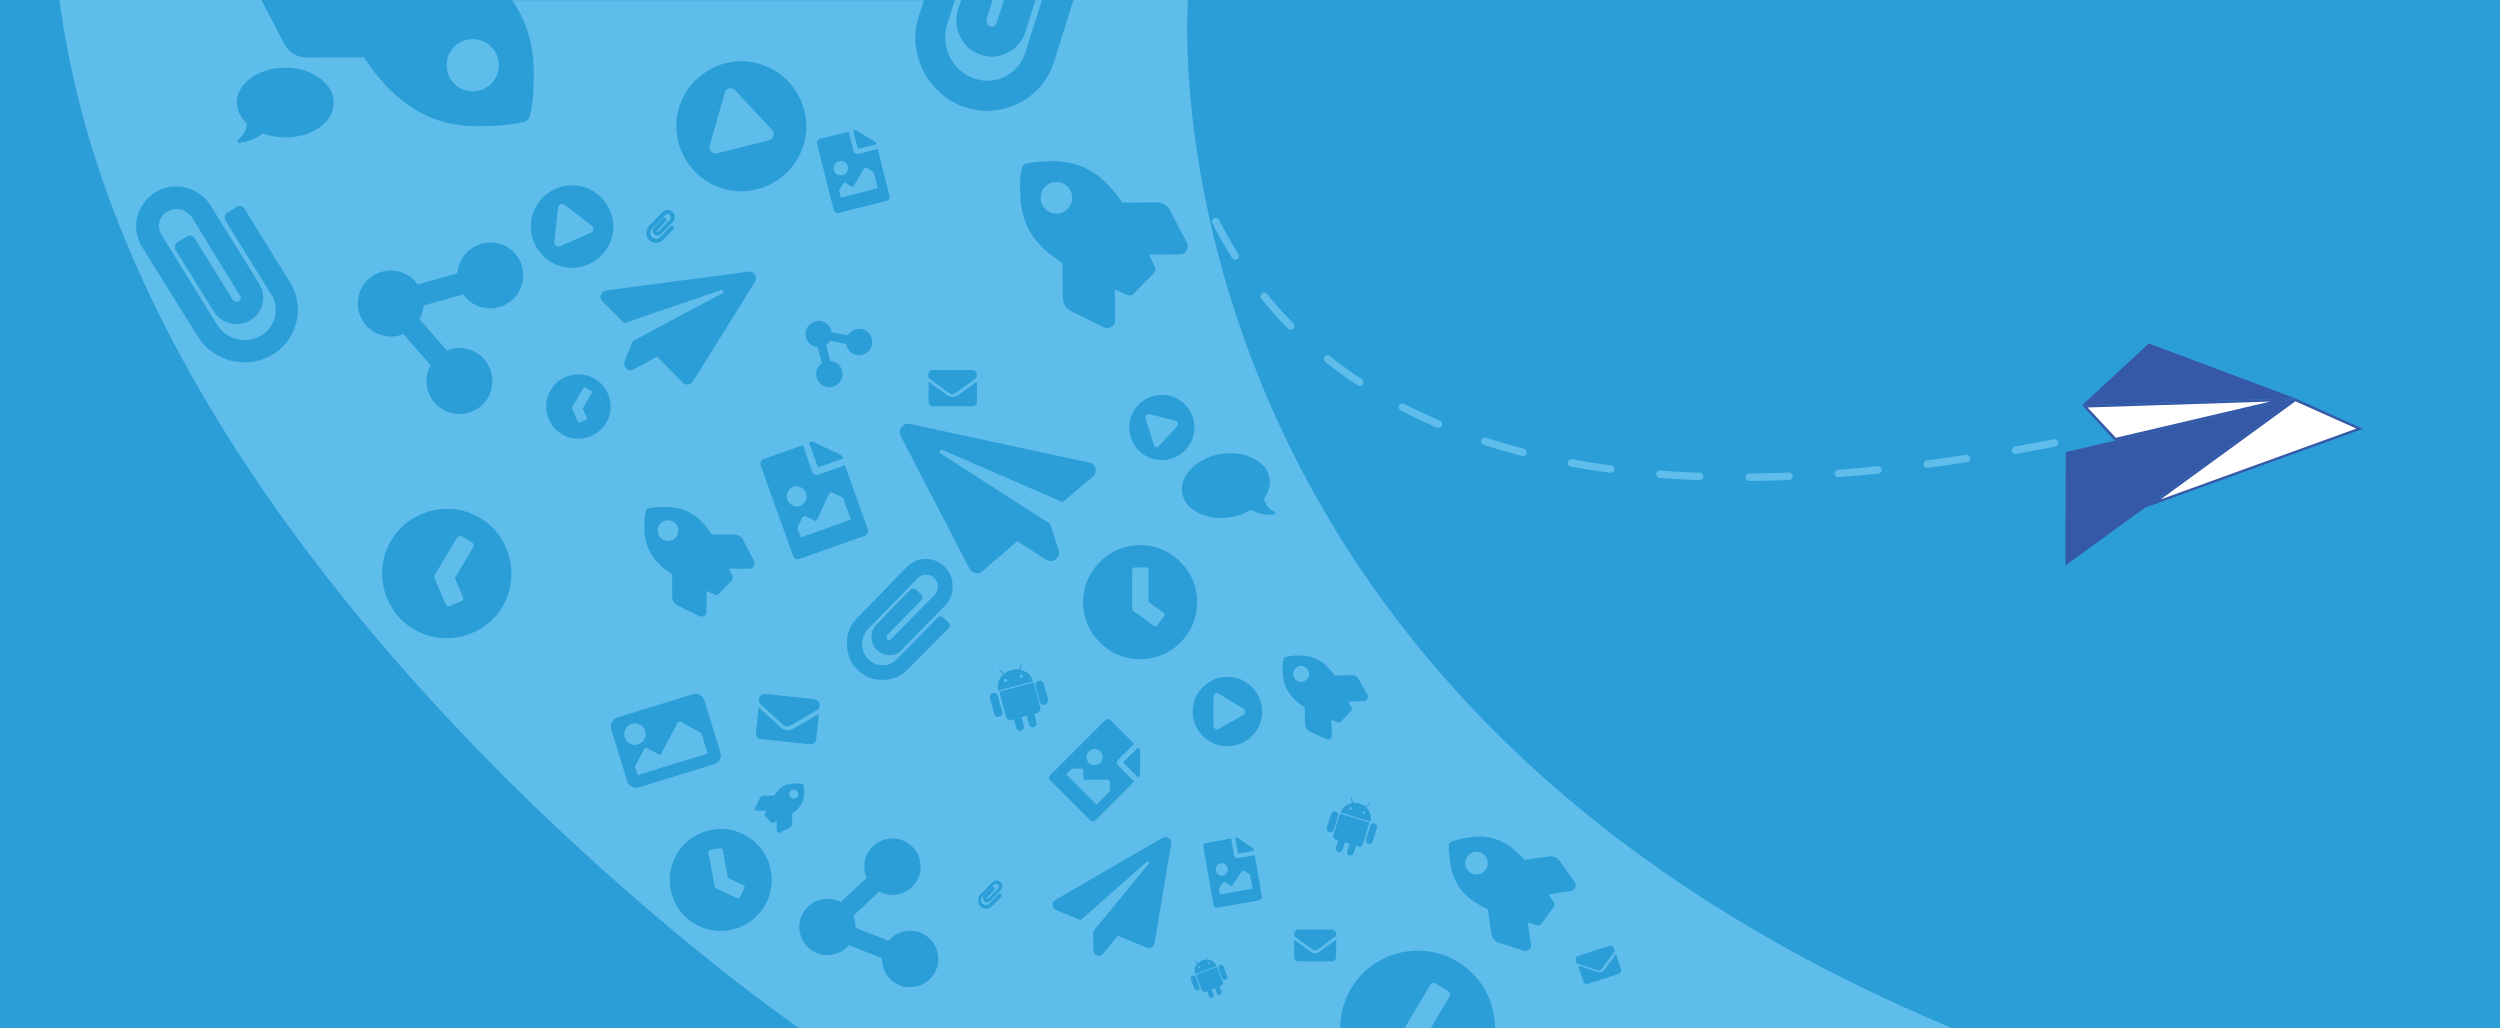 <?xml version="1.0" encoding="utf-8"?>
<!-- Generator: Adobe Illustrator 22.1.0, SVG Export Plug-In . SVG Version: 6.00 Build 0)  -->
<svg version="1.1" id="Layer_1" xmlns="http://www.w3.org/2000/svg" xmlns:xlink="http://www.w3.org/1999/xlink" x="0px" y="0px"
	 viewBox="0 0 1008 414.5" style="enable-background:new 0 0 1008 414.5;" xml:space="preserve">
<style type="text/css">
	.st0{fill:#2B9ED8;}
	.st1{fill:#3558A7;}
	.st2{fill:#FFFFFF;}
	.st3{fill:#5FBDEB;}
	.st4{fill:none;stroke:#5FBDEB;stroke-width:3;stroke-linecap:round;stroke-miterlimit:10;stroke-dasharray:16,20;}
</style>
<rect class="st0" width="1008" height="414.5"/>
<g>
	<polygon class="st1" points="832.8,228 832.9,182.3 925.4,160.6 	"/>
	<polygon class="st1" points="839.5,163.4 925.4,160.6 866.4,138.5 	"/>
	<g>
		<polygon class="st2" points="925.5,161.2 951.4,172.8 868,203 		"/>
		<path class="st1" d="M925.5,161.8l24.6,11l-79,28.6L925.5,161.8 M925.4,160.6l-60.6,44.1l87.9-31.8L925.4,160.6L925.4,160.6z"/>
	</g>
	<g>
		<polygon class="st2" points="840.6,163.8 920.4,161.3 852.9,177.1 		"/>
		<path class="st1" d="M915.4,161.9l-62.3,14.6l-11.4-12.2L915.4,161.9 M925.4,160.6l-85.9,2.8l13.2,14.3L925.4,160.6L925.4,160.6z"
			/>
	</g>
</g>
<g>
	<path class="st3" d="M550.1,327.1c-0.1,0-0.3,0-0.4,0.1c-0.1,0.1-0.2,0.2-0.3,0.3c0,0.1,0,0.3,0.1,0.4s0.2,0.2,0.3,0.3
		c0.1,0,0.3,0,0.4,0c0.1-0.1,0.2-0.2,0.2-0.3c0-0.1,0-0.3,0-0.4C550.4,327.2,550.3,327.1,550.1,327.1z"/>
	<path class="st3" d="M411.5,273.2c0.2,0.1,0.3,0.1,0.5,0.1s0.3-0.1,0.3-0.3c0.1-0.1,0.1-0.3,0.1-0.4s-0.1-0.3-0.3-0.4
		c-0.1-0.1-0.3-0.1-0.4-0.1s-0.3,0.1-0.4,0.3c-0.1,0.2-0.1,0.3-0.1,0.5C411.2,273,411.3,273.1,411.5,273.2z"/>
	<path class="st3" d="M320,318.4c-0.5,0-1,0.2-1.3,0.5c-0.4,0.4-0.5,0.8-0.5,1.3s0.2,1,0.5,1.3c0.4,0.4,0.8,0.5,1.3,0.5
		s1-0.2,1.3-0.5c0.4-0.4,0.5-0.8,0.5-1.3s-0.2-1-0.5-1.3S320.5,318.4,320,318.4z"/>
	<path class="st3" d="M190.4,218.8l-4.3-2.6c-0.3-0.2-0.6-0.2-1-0.1c-0.3,0.1-0.6,0.3-0.8,0.6l-9,15.2c-0.2,0.4-0.2,0.8-0.1,1.2
		l4.5,10.5c0.1,0.3,0.4,0.5,0.7,0.7c0.3,0.1,0.7,0.1,1,0l4.6-1.9c0.3-0.1,0.6-0.4,0.7-0.7c0.1-0.3,0.2-0.6,0-1l-3.3-7.6l7.4-12.5
		c0.2-0.3,0.2-0.6,0.1-1S190.7,219,190.4,218.8z"/>
	<path class="st3" d="M299.4,356.8l-5.9-2.8l-2.1-11.2c-0.1-0.3-0.2-0.5-0.4-0.6c-0.2-0.2-0.5-0.2-0.7-0.2l-3.9,0.7
		c-0.3,0.1-0.5,0.2-0.6,0.4c-0.2,0.2-0.2,0.5-0.2,0.7l2.6,13.7c0.1,0.3,0.2,0.6,0.6,0.7l8.2,3.9c0.2,0.1,0.5,0.1,0.8,0
		s0.5-0.3,0.6-0.5l1.7-3.5c0.1-0.2,0.1-0.5,0.1-0.8C299.9,357.1,299.7,356.9,299.4,356.8z"/>
	<path class="st3" d="M405.1,274.9c0.1,0.1,0.3,0.1,0.5,0.1s0.3-0.1,0.4-0.3c0.1-0.1,0.1-0.3,0.1-0.4s-0.1-0.3-0.3-0.4
		c-0.1-0.1-0.3-0.1-0.5-0.1s-0.3,0.1-0.4,0.3c-0.1,0.2-0.1,0.3-0.1,0.5C404.9,274.7,405,274.8,405.1,274.9z"/>
	<path class="st3" d="M544.7,325.4c-0.1,0-0.3,0-0.4,0.1c-0.1,0.1-0.2,0.2-0.3,0.3c0,0.1,0,0.3,0,0.4c0.1,0.1,0.2,0.2,0.3,0.3
		c0.1,0,0.3,0,0.4,0c0.1-0.1,0.2-0.2,0.2-0.3c0-0.1,0-0.3,0-0.4C544.9,325.5,544.8,325.5,544.7,325.4z"/>
	<path class="st3" d="M447.5,319v-3.8c0-0.2-0.1-0.4-0.2-0.5c-0.2-0.2-0.3-0.3-0.6-0.3h-9.9v-3.8c0-0.2-0.1-0.4-0.3-0.5
		c-0.1-0.1-0.3-0.2-0.5-0.2h-3.8l-2.3,2.3l12.2,12.2L447.5,319z"/>
	<path class="st3" d="M274.4,291c-0.2-0.1-0.4-0.1-0.7,0c-0.2,0.1-0.4,0.2-0.5,0.4l-6.9,13.1l-5.4-2.8c-0.2-0.1-0.4-0.1-0.7,0
		c-0.2,0.1-0.4,0.2-0.5,0.4L256,309l1.1,3.5l28.2-8.7l-2.5-8.2L274.4,291z"/>
	<path class="st3" d="M441.4,308.5c0.9,0,1.7-0.3,2.3-0.9c0.6-0.6,0.9-1.4,0.9-2.3s-0.3-1.7-0.9-2.3c-0.6-0.6-1.4-1-2.3-1
		s-1.7,0.3-2.3,1c-0.6,0.6-1,1.4-1,2.3s0.3,1.6,0.9,2.3C439.7,308.2,440.5,308.5,441.4,308.5z"/>
	<path class="st3" d="M337.5,70.3c0.7,0.4,1.4,0.5,2.2,0.3c0.8-0.2,1.3-0.6,1.8-1.3c0.4-0.7,0.5-1.4,0.3-2.2
		c-0.2-0.8-0.6-1.4-1.3-1.8c-0.7-0.4-1.4-0.5-2.2-0.3c-0.8,0.2-1.4,0.6-1.8,1.3c-0.4,0.7-0.5,1.4-0.3,2.2
		C336.4,69.3,336.8,69.8,337.5,70.3z"/>
	<path class="st3" d="M324.8,201.9c0.5-1,0.6-2,0.2-3.1s-1.1-1.8-2.1-2.3s-2-0.5-3-0.2c-1.1,0.4-1.8,1.1-2.3,2.1s-0.5,2-0.1,3.1
		s1.1,1.8,2.1,2.3s2,0.5,3,0.2C323.5,203.6,324.3,202.9,324.8,201.9z"/>
	<path class="st3" d="M335.6,198.6c-0.2-0.1-0.5-0.1-0.7,0c-0.3,0.1-0.5,0.3-0.6,0.5l-5.2,11.1l-4.3-2c-0.3-0.1-0.5-0.1-0.8,0
		c-0.2,0.1-0.4,0.2-0.5,0.4l-2,4.3l1.4,3.8l20.2-7.2l-3.2-8.8L335.6,198.6z"/>
	<path class="st3" d="M463.1,242.7v-12.8c0-0.3-0.1-0.6-0.3-0.8s-0.5-0.3-0.8-0.3h-4.4c-0.3,0-0.6,0.1-0.8,0.3s-0.3,0.5-0.3,0.8
		v15.6c0,0.4,0.2,0.7,0.5,0.9l8.2,5.9c0.2,0.2,0.5,0.2,0.8,0.2c0.3-0.1,0.6-0.2,0.7-0.5l2.6-3.5c0.2-0.2,0.3-0.5,0.2-0.8
		c0-0.3-0.2-0.6-0.4-0.7L463.1,242.7z"/>
	<path class="st3" d="M340.4,73.7c-0.2,0-0.3,0.1-0.4,0.3l-1.7,2.9l0.7,2.8l14.9-3.8l-1.6-6.5l-2.9-1.7c-0.1-0.1-0.3-0.1-0.5-0.1
		s-0.4,0.2-0.5,0.3l-4.5,7.6l-2.9-1.7C340.8,73.6,340.6,73.6,340.4,73.7z"/>
	<path class="st3" d="M259.8,298c0.6-1.1,0.7-2.1,0.3-3.3c-0.3-1.1-1-2-2.1-2.5c-1.1-0.6-2.1-0.7-3.3-0.3c-1.1,0.3-2,1-2.5,2.1
		c-0.6,1.1-0.7,2.1-0.3,3.3c0.3,1.1,1,2,2.1,2.5c1.1,0.6,2.1,0.7,3.3,0.3S259.2,299.1,259.8,298z"/>
	<path class="st3" d="M426,86.1c1.8,0,3.2-0.6,4.5-1.9c1.2-1.2,1.8-2.7,1.8-4.5s-0.6-3.2-1.9-4.5c-1.2-1.2-2.7-1.8-4.5-1.8
		s-3.2,0.6-4.5,1.9c-1.2,1.2-1.8,2.7-1.8,4.5s0.6,3.2,1.9,4.5C422.7,85.5,424.2,86.1,426,86.1z"/>
	<path class="st3" d="M224.2,99.1c0.5,0.4,1,0.4,1.6,0.2l12.5-5.5c0.6-0.3,0.9-0.7,1-1.3c0.1-0.6-0.2-1.1-0.7-1.5l-11-8.4
		c-0.5-0.4-1-0.4-1.6-0.2c-0.6,0.3-0.9,0.7-1,1.3l-1.5,13.9C223.4,98.2,223.7,98.7,224.2,99.1z"/>
	<path class="st3" d="M289.2,61.8l20.8-5.2c0.9-0.2,1.6-0.8,1.8-1.8c0.3-0.9,0.1-1.8-0.6-2.5l-14.8-15.9c-0.7-0.7-1.5-0.9-2.4-0.7
		s-1.6,0.8-1.8,1.8l-6,21.1c-0.3,0.9-0.1,1.8,0.6,2.5C287.4,61.8,288.3,62,289.2,61.8z"/>
	<path class="st3" d="M238.3,157.6l-2.2-1.3c-0.2-0.1-0.3-0.1-0.5-0.1s-0.3,0.1-0.4,0.3l-4.5,7.6c-0.1,0.2-0.1,0.4,0,0.6l2.3,5.3
		c0.1,0.2,0.2,0.3,0.4,0.3c0.2,0.1,0.3,0.1,0.5,0l2.3-1c0.2-0.1,0.3-0.2,0.4-0.3c0.1-0.2,0.1-0.3,0-0.5l-1.7-3.8l3.7-6.2
		c0.1-0.2,0.1-0.3,0.1-0.5S238.4,157.7,238.3,157.6z"/>
	<path class="st3" d="M474,169.6l-10.6-2.6c-0.5-0.1-0.9,0-1.2,0.4c-0.3,0.4-0.4,0.8-0.3,1.3l3.3,10.6c0.1,0.5,0.5,0.8,0.9,0.9
		c0.5,0.1,0.9,0,1.2-0.4l7.3-7.9c0.3-0.4,0.4-0.8,0.3-1.3S474.5,169.7,474,169.6z"/>
	<path class="st3" d="M540.4,414.2c0-5.5,1.5-10.7,4.3-15.6c2.9-4.8,6.7-8.6,11.6-11.3c4.9-2.7,10.1-4,15.6-4s10.7,1.5,15.6,4.3
		c4.8,2.9,8.6,6.7,11.3,11.6c2.6,4.8,3.9,9.8,4,15.3H787C456,276.3,479,0,479,0h-46.2L425,24.9c-1.6,5-4.3,9.2-8.1,12.6
		c-3.9,3.4-8.3,5.6-13.3,6.6s-10,0.7-14.9-1c-4.8-1.7-8.9-4.5-12.3-8.4s-5.6-8.4-6.7-13.4s-0.8-10,0.8-14.9l2-6.3h-166
		c0.1,0.2,0.3,0.4,0.4,0.6c5.4,8,8.2,17.3,8.3,27.8c0,3.8,0,6.6-0.2,8.5c-0.1,3.2-0.5,6.4-1.3,9.6c-0.3,1.5-1.2,2.3-2.6,2.6
		c-3.2,0.7-6.4,1.2-9.6,1.4c-2,0.2-4.9,0.2-8.5,0.3c-10.5,0.1-19.7-2.6-27.6-8c-6.7-4.5-13-11.1-18.7-19.8l-22.8,0.1
		c-2,0-3.9-0.5-5.6-1.5s-3-2.5-3.9-4.4l-9-17.3H24c30,230.2,298.1,414.5,298.1,414.5h218.4C540.4,414.4,540.4,414.3,540.4,414.2z
		 M651.4,384.7c0.1,0,0.1,0.1,0.2,0.1l2,6.1c0.1,0.4,0.1,0.8-0.1,1.1c-0.2,0.4-0.5,0.6-0.9,0.7l-12.4,4c-0.4,0.1-0.8,0.1-1.1-0.1
		c-0.4-0.2-0.6-0.5-0.7-0.9l-2-6.1c0-0.1,0-0.1,0.1-0.2s0.1-0.1,0.2,0c0.8,0.3,2.7,0.9,5.7,1.9l0.4,0.2c0.6,0.2,1.1,0.3,1.4,0.4
		c0.6,0.1,1,0.1,1.4,0s0.8-0.4,1.2-0.8c0.2-0.3,0.5-0.6,0.9-1.1l0.2-0.3c1.8-2.4,3-4.1,3.5-4.8C651.2,384.7,651.3,384.7,651.4,384.7
		z M635.5,386.1c0.2-0.4,0.5-0.6,0.9-0.7l12.4-4c0.4-0.1,0.8-0.1,1.2,0.1s0.6,0.5,0.7,0.9l0.2,0.6c0.1,0.2,0,0.5-0.1,0.7l-0.1,0.2
		c-0.6,1-1.9,2.7-3.9,5.4l-0.2,0.3c-0.3,0.4-0.5,0.8-0.7,1c-0.3,0.4-0.6,0.6-0.8,0.7c-0.3,0.1-0.6,0.1-1.1-0.1
		c-0.3,0-0.6-0.2-1.1-0.4l-0.4-0.1c-3-1-5.1-1.7-6.2-2.1l-0.3-0.1c-0.2-0.1-0.4-0.2-0.5-0.5l-0.2-0.6
		C635.3,386.8,635.3,386.4,635.5,386.1z M584.2,340.7c0-0.6,0.4-1.1,1-1.3c1.3-0.5,2.7-0.9,4.1-1.2c0.9-0.2,2.1-0.4,3.7-0.6
		c4.5-0.7,8.7-0.1,12.4,1.7c3.2,1.5,6.3,4,9.3,7.4l9.8-1.4c0.9-0.1,1.7,0,2.5,0.3s1.4,0.9,1.9,1.6l6.1,8.5c0.4,0.7,0.5,1.5,0.1,2.2
		c-0.3,0.8-0.9,1.2-1.7,1.4l-9,1.3c0.9,1.4,1.7,2.5,2.2,3.3c0.2,0.2,0.2,0.5,0.2,0.9s-0.1,0.6-0.3,0.9l-5.1,6.9
		c-0.2,0.2-0.4,0.4-0.7,0.5s-0.6,0.1-0.9,0c-1.1-0.4-2.4-0.7-3.8-1.2l1.3,9c0.1,0.8-0.1,1.5-0.8,2s-1.4,0.7-2.2,0.4l-10-3.2
		c-0.8-0.3-1.5-0.7-2-1.4c-0.5-0.7-0.9-1.4-1-2.3l-1.4-9.8c-4.2-1.9-7.4-4.1-9.8-6.7c-2.8-3.1-4.6-6.9-5.3-11.5
		c-0.2-1.6-0.4-2.9-0.4-3.7C584.1,343.6,584.1,342.1,584.2,340.7z M117.4,135.2c-1.8,3.3-4.5,6-7.9,8c-3.3,1.9-6.9,2.9-10.8,2.9
		s-7.5-0.9-10.9-2.8c-3.4-1.9-6.1-4.4-8.1-7.7l-22.4-36c-1.5-2.5-2.3-5.2-2.4-8.1c-0.1-2.9,0.6-5.6,2-8s3.3-4.5,5.8-6
		c2.5-1.5,5.2-2.3,8.1-2.3s5.6,0.6,8.1,2s4.6,3.3,6.1,5.8l19.5,31.4c1.6,2.5,2,5.3,1.3,8.2c-0.8,2.9-2.4,5.1-5,6.6
		c-2.5,1.5-5.2,1.8-8.1,1.1c-2.9-0.8-5.1-2.4-6.6-4.9l-15.3-24.6c-0.3-0.5-0.3-1.1-0.2-1.7c0.1-0.6,0.4-1.1,1-1.4l3.8-2.4
		c0.6-0.3,1.2-0.4,1.7-0.3c0.6,0.1,1.1,0.5,1.4,1.1l15.3,24.7c0.3,0.4,0.7,0.6,1.2,0.8c0.5,0.2,0.9,0.1,1.3-0.1s0.6-0.6,0.8-1
		c0.1-0.4,0-0.8-0.3-1.2L77.5,87.8c-1.1-1.7-2.7-2.8-4.6-3.3s-3.7-0.2-5.4,0.8c-1.7,1-2.8,2.4-3.2,4.2c-0.5,1.8-0.2,3.6,0.9,5.3
		l22.3,36.1c1.9,3,4.5,4.9,8,5.8c3.4,0.8,6.6,0.4,9.6-1.3s4.9-4.3,5.7-7.5c0.8-3.3,0.3-6.4-1.5-9.3L90.9,88.9
		c-0.3-0.6-0.4-1.2-0.3-1.7c0.1-0.6,0.5-1.1,1.1-1.4l3.8-2.4c0.6-0.3,1.2-0.4,1.7-0.3c0.6,0.1,1.1,0.5,1.4,1.1l18.3,29.6
		c2.1,3.3,3.1,6.9,3.2,10.8C120.2,128.3,119.2,131.8,117.4,135.2z M132,48.4c-1.7,2.1-4.1,3.9-7.1,5.1c-3,1.3-6.3,1.9-9.8,1.9
		c-3.2,0-6.2-0.5-9.1-1.6c-2.8,2.2-6,3.4-9.6,3.8c-0.2,0-0.4,0-0.5-0.1s-0.3-0.2-0.3-0.4s0.1-0.4,0.4-0.7l0.5-0.5
		c0.8-0.7,1.4-1.4,1.8-2c0.6-1,1-2.4,1.3-4c-1.3-1.2-2.2-2.6-3-4c-0.7-1.4-1.1-3-1.1-4.5c0-2.6,0.9-4.9,2.6-7.1
		c1.8-2.1,4.1-3.9,7.1-5.1c3-1.3,6.2-1.9,9.8-1.9s6.8,0.6,9.8,1.9s5.4,3,7.1,5.1c1.8,2.1,2.6,4.5,2.6,7.1S133.8,46.3,132,48.4z
		 M202.6,244.6c-2.4,4-5.6,7.2-9.7,9.4c-4.1,2.2-8.4,3.4-13.1,3.3c-4.6,0-9-1.2-13-3.6s-7.2-5.6-9.4-9.7c-2.2-4.1-3.4-8.4-3.3-13.1
		c0-4.6,1.2-9,3.6-13c2.4-4,5.6-7.2,9.7-9.4c4.1-2.2,8.4-3.4,13.1-3.3c4.6,0,9,1.2,13,3.6c4,2.4,7.2,5.6,9.4,9.7
		c2.2,4.1,3.4,8.4,3.3,13.1C206.2,236.2,205,240.6,202.6,244.6z M210.4,114.8c-1,3.5-3.2,6.2-6.4,7.9c-3.2,1.7-6.6,2.1-10.1,1.1
		c-3-0.9-5.4-2.6-7.1-5.1l-16,4.5c-0.2,2-0.7,3.8-1.6,5.6l11,12.5c2.8-1.2,5.8-1.3,8.8-0.4c3.5,1,6.2,3.2,7.9,6.4s2.1,6.6,1.1,10.1
		s-3.2,6.2-6.4,7.9s-6.6,2.1-10.1,1.1s-6.2-3.2-7.9-6.4s-2.1-6.6-1.1-10.1c0.3-1,0.6-1.9,1.1-2.7l-11-12.5c-2.8,1.2-5.8,1.3-8.8,0.4
		c-3.5-1-6.2-3.2-7.9-6.4s-2.1-6.6-1.1-10.1s3.2-6.2,6.4-7.9c3.2-1.7,6.6-2.1,10.1-1.1c3,0.9,5.4,2.6,7.1,5.1l16-4.5
		c0.1-0.9,0.3-1.9,0.6-2.9c1-3.5,3.2-6.2,6.4-7.9s6.6-2.1,10.1-1.1s6.2,3.2,7.9,6.4S211.4,111.3,210.4,114.8z M211,50.8L211,50.8
		L211,50.8L211,50.8z M553.1,332.1c0.4-0.2,0.7-0.2,1.1-0.1c0.4,0.1,0.7,0.4,0.9,0.7c0.2,0.3,0.3,0.7,0.1,1l-1.7,5.6
		c-0.1,0.4-0.4,0.7-0.7,0.8c-0.4,0.2-0.7,0.2-1.1,0.1c-0.4-0.1-0.6-0.3-0.8-0.7c-0.2-0.3-0.2-0.7-0.1-1.1l1.7-5.5
		C552.5,332.6,552.7,332.3,553.1,332.1z M552.3,323.9c0.1,0.1,0.1,0.2,0,0.3l-1.4,1.4c0.8,0.8,1.3,1.7,1.6,2.7s0.3,2,0,3l-11.9-3.7
		c0.3-1,0.9-1.8,1.7-2.5s1.8-1.1,2.8-1.3l-0.4-2c0-0.1,0-0.2,0.2-0.2c0.1,0,0.2,0,0.2,0.1l0.4,2c0.9-0.1,1.9,0,2.8,0.3
		c0.9,0.3,1.7,0.7,2.4,1.3l1.5-1.4C552.1,323.8,552.2,323.8,552.3,323.9z M481.3,175.2c-0.5,2.3-1.6,4.3-3.1,6s-3.5,3-5.8,3.7
		s-4.5,0.8-6.8,0.3s-4.3-1.6-6-3.1s-3-3.5-3.7-5.8s-0.8-4.5-0.3-6.8s1.6-4.3,3.1-6c1.6-1.7,3.5-3,5.8-3.7s4.5-0.8,6.8-0.3
		s4.3,1.6,6,3.1c1.7,1.6,3,3.5,3.7,5.8S481.8,172.9,481.3,175.2z M411.3,73.4c0.1-1.9,0.3-3.9,0.8-5.8c0.2-0.9,0.7-1.4,1.6-1.6
		c1.9-0.5,3.9-0.7,5.8-0.8c1.2-0.1,2.9-0.1,5.1-0.2c6.3,0,11.9,1.6,16.6,4.8c4.1,2.7,7.8,6.7,11.3,11.9l13.7-0.1
		c1.2,0,2.4,0.3,3.4,0.9s1.8,1.5,2.3,2.6l6.7,12.9c0.4,1.1,0.4,2.1-0.2,3.1s-1.5,1.5-2.6,1.5l-12.5,0.1c1,2.1,1.8,3.8,2.4,5
		c0.2,0.3,0.2,0.8,0.1,1.3s-0.3,0.9-0.5,1.1l-8.4,8.5c-0.3,0.3-0.6,0.4-1.1,0.5s-0.9,0-1.3-0.1c-1.4-0.7-3.1-1.5-5-2.3l0.1,12.5
		c0,1.1-0.5,2-1.5,2.6s-2,0.7-3.1,0.1l-13.1-6.4c-1.1-0.5-1.9-1.3-2.5-2.3s-0.9-2.1-0.9-3.4l-0.1-13.7c-5.4-3.4-9.4-7.1-12-11
		c-3.3-4.8-4.9-10.4-5-16.7C411.2,76.2,411.2,74.5,411.3,73.4z M374.3,151c0-0.5,0.2-0.9,0.5-1.3c0.4-0.4,0.8-0.5,1.3-0.5H392
		c0.5,0,0.9,0.2,1.3,0.5c0.4,0.4,0.5,0.8,0.5,1.3v0.7c0,0.3-0.1,0.5-0.3,0.7l-0.2,0.2c-1.1,0.9-3.3,2.5-6.5,4.8l-0.4,0.3
		c-0.5,0.4-0.9,0.7-1.2,0.8c-0.5,0.3-0.9,0.5-1.2,0.5s-0.7-0.2-1.2-0.5c-0.3-0.2-0.7-0.4-1.2-0.8l-0.4-0.3c-3.1-2.3-5.3-3.9-6.4-4.7
		l-0.3-0.2c-0.2-0.2-0.3-0.4-0.3-0.7V151H374.3z M374.3,154.2c0-0.1,0-0.2,0.1-0.2s0.2,0,0.2,0c0.8,0.6,2.8,2.1,5.9,4.3l0.4,0.3
		c0.6,0.5,1.1,0.8,1.5,1c0.6,0.3,1.2,0.5,1.7,0.5s1.1-0.2,1.7-0.5c0.4-0.2,0.9-0.5,1.5-1l0.4-0.3c3-2.2,5-3.6,5.9-4.3
		c0.1-0.1,0.2-0.1,0.2,0c0.1,0.1,0.1,0.1,0.1,0.2v7.8c0,0.5-0.2,0.9-0.5,1.3c-0.4,0.4-0.8,0.5-1.3,0.5h-15.9c-0.5,0-0.9-0.2-1.3-0.5
		c-0.4-0.4-0.5-0.8-0.5-1.3v-7.8H374.3z M344.3,52.5c0.4-0.1,0.8,0,1.1,0.2l7.2,4.3c0.3,0.2,0.6,0.5,0.7,0.9l0.1,0.3l-7.5,1.9
		l-1.9-7.5L344.3,52.5z M329.6,56.7c0.2-0.3,0.5-0.6,0.9-0.7l11.7-2.9l2,7.9c0.1,0.4,0.3,0.7,0.7,0.9c0.3,0.2,0.7,0.3,1.1,0.2l7.9-2
		l4.8,19.1c0.1,0.4,0,0.8-0.2,1.1c-0.2,0.3-0.5,0.6-0.9,0.7L338,85.9c-0.4,0.1-0.8,0-1.1-0.2c-0.3-0.2-0.6-0.5-0.7-0.9l-6.8-27
		C329.3,57.4,329.4,57,329.6,56.7z M329.9,129.4c1.5-0.1,2.7,0.4,3.8,1.4c0.9,0.9,1.5,1.9,1.6,3.1l6.5,1.3c0.2-0.3,0.4-0.6,0.7-0.9
		c1-1.1,2.2-1.6,3.7-1.7c1.5-0.1,2.7,0.4,3.8,1.4c1.1,1,1.6,2.2,1.7,3.7s-0.4,2.7-1.4,3.8s-2.2,1.6-3.7,1.7
		c-1.5,0.1-2.7-0.4-3.8-1.4c-0.9-0.9-1.5-1.9-1.6-3.1l-6.5-1.3c-0.4,0.7-0.9,1.2-1.6,1.7l1.7,6.4c1.2,0.1,2.3,0.6,3.2,1.4
		c1.1,1,1.6,2.2,1.7,3.7s-0.4,2.7-1.4,3.8s-2.2,1.6-3.7,1.7c-1.5,0.1-2.7-0.4-3.8-1.4c-1.1-1-1.6-2.2-1.7-3.7s0.4-2.7,1.4-3.8
		c0.3-0.3,0.6-0.6,0.9-0.8l-1.7-6.4c-1.2-0.1-2.3-0.6-3.2-1.4c-1.1-1-1.6-2.2-1.7-3.7s0.4-2.7,1.4-3.8
		C327.3,130.1,328.5,129.5,329.9,129.4z M295.4,232.4c0.1,0.2,0.1,0.5,0.1,0.8c-0.1,0.3-0.2,0.6-0.3,0.7l-5.5,5.6
		c-0.2,0.2-0.4,0.3-0.7,0.4c-0.3,0.1-0.6,0-0.8-0.1c-0.9-0.5-2-1-3.3-1.5v8.3c0,0.8-0.3,1.3-1,1.7s-1.3,0.4-2,0.1l-8.6-4.2
		c-0.7-0.3-1.2-0.8-1.7-1.5c-0.4-0.7-0.6-1.4-0.6-2.2v-9c-3.5-2.2-6.2-4.7-7.9-7.3c-2.2-3.2-3.3-6.8-3.3-11c0-1.5,0-2.6,0.1-3.4
		c0.1-1.3,0.2-2.5,0.5-3.8c0.1-0.6,0.5-0.9,1-1c1.3-0.3,2.5-0.5,3.8-0.5c0.8-0.1,1.9-0.1,3.4-0.1c4.2,0,7.8,1,11,3.2
		c2.7,1.8,5.1,4.4,7.4,7.9h9c0.8,0,1.6,0.2,2.2,0.6c0.7,0.4,1.2,1,1.5,1.7l4.4,8.5c0.3,0.7,0.2,1.4-0.2,2c-0.4,0.7-1,1-1.7,1h-8.3
		C294.5,230.5,295,231.6,295.4,232.4z M279.4,153.8c-0.4,0.7-1.1,1.1-2,1.2c-0.9,0.1-1.6-0.1-2.1-0.7L265,143.8l-9.5,5.1
		c-0.7,0.4-1.4,0.5-2.1,0.2c-0.7-0.3-1.2-0.8-1.5-1.4c-0.3-0.6-0.3-1.4,0-2.2l3.3-8l36.3-19.4c0.3-0.2,0.4-0.4,0.2-0.8
		c-0.2-0.3-0.4-0.5-0.8-0.4l-39.2,13.4l-8.8-8.8c-0.8-0.8-1-1.7-0.6-2.7c0.3-1,1.1-1.6,2.2-1.7l57.4-7.6c1.1-0.1,1.9,0.3,2.5,1.2
		s0.6,1.8,0.1,2.8L279.4,153.8z M304.8,295.4l1-9.7c0-0.1,0.1-0.2,0.2-0.2s0.2,0,0.3,0.1c1,0.9,3.2,2.9,6.8,6.1l0.4,0.5
		c0.7,0.6,1.3,1.1,1.7,1.4c0.7,0.5,1.4,0.8,2,0.8s1.4-0.1,2.2-0.4c0.5-0.2,1.1-0.6,1.9-1l0.5-0.3c4-2.3,6.6-3.8,7.9-4.6
		c0.1-0.1,0.2-0.1,0.3,0c0.1,0.1,0.1,0.2,0.1,0.3l-1,9.7c-0.1,0.6-0.3,1.1-0.8,1.5s-1.1,0.6-1.7,0.5l-19.8-2.1
		c-0.6-0.1-1.1-0.3-1.5-0.8C304.9,296.6,304.7,296,304.8,295.4z M329.9,286l-0.3,0.2c-1.5,0.9-4.4,2.6-8.7,5.1l-0.5,0.3
		c-0.7,0.4-1.2,0.7-1.6,0.9c-0.6,0.3-1.2,0.5-1.6,0.4c-0.4,0-0.9-0.3-1.5-0.7c-0.3-0.2-0.8-0.6-1.4-1.2l-0.4-0.4
		c-3.6-3.3-6-5.5-7.3-6.7l-0.3-0.3c-0.3-0.3-0.4-0.6-0.3-0.9l0.1-0.9c0.1-0.6,0.3-1.1,0.8-1.5s1.1-0.6,1.7-0.5l19.8,2.1
		c0.6,0.1,1.1,0.3,1.5,0.8s0.6,1.1,0.5,1.7l-0.1,0.9C330.4,285.6,330.2,285.8,329.9,286z M322.3,225.4c-0.5,0.2-1,0.2-1.5-0.1
		c-0.5-0.2-0.8-0.6-1-1.1l-13.1-36.6c-0.2-0.5-0.2-1,0.1-1.5c0.2-0.5,0.6-0.8,1.1-1l15.8-5.6l3.8,10.7c0.2,0.5,0.5,0.9,1,1.1
		c0.5,0.2,1,0.3,1.5,0.1l10.7-3.8l9.2,25.9c0.2,0.5,0.2,1-0.1,1.5c-0.2,0.5-0.6,0.8-1.1,1L322.3,225.4z M326.2,178.4l0.5-0.2
		c0.5-0.2,1-0.2,1.5,0.1l10.5,5c0.5,0.2,0.8,0.6,1,1.1l0.2,0.5l-10.1,3.6L326.2,178.4z M273.7,43.7c1.3-4.5,3.6-8.4,7-11.6
		s7.3-5.4,11.8-6.6s9-1.1,13.6,0.2c4.5,1.3,8.4,3.6,11.6,7c3.2,3.4,5.4,7.3,6.6,11.8s1.1,9-0.2,13.6c-1.3,4.5-3.6,8.4-7,11.6
		s-7.3,5.4-11.8,6.6s-9,1.1-13.6-0.2c-4.5-1.3-8.4-3.6-11.6-7s-5.4-7.3-6.6-11.8C272.4,52.7,272.4,48.2,273.7,43.7z M260.7,92.9
		c0.2-0.7,0.5-1.3,1-1.8l5.4-5.6c0.4-0.4,0.8-0.6,1.3-0.8c0.5-0.1,1-0.1,1.5,0s0.9,0.4,1.3,0.8s0.6,0.8,0.8,1.3c0.1,0.5,0.1,1,0,1.5
		s-0.4,1-0.8,1.3l-4.7,4.8c-0.4,0.4-0.8,0.6-1.4,0.6s-1-0.2-1.4-0.6s-0.6-0.9-0.5-1.4s0.2-1,0.6-1.4l3.7-3.8
		c0.1-0.1,0.2-0.1,0.3-0.1c0.1,0,0.2,0,0.3,0.1l0.6,0.6c0.1,0.1,0.1,0.2,0.1,0.3c0,0.1,0,0.2-0.1,0.3l-3.7,4
		c-0.1,0.1-0.1,0.2-0.1,0.2s0,0.2,0.1,0.2c0.1,0.1,0.1,0.1,0.2,0.1s0.1,0,0.2-0.1l4.7-4.8c0.3-0.3,0.4-0.6,0.4-1s-0.1-0.7-0.4-0.9
		c-0.2-0.3-0.5-0.4-0.9-0.4c-0.3,0-0.6,0.1-0.9,0.4l-5.4,5.5c-0.4,0.5-0.7,1-0.7,1.7c0,0.6,0.2,1.2,0.7,1.7c0.4,0.5,1,0.7,1.6,0.7
		s1.1-0.2,1.6-0.7l4.4-4.5c0.1-0.1,0.2-0.1,0.3-0.1s0.2,0,0.3,0.1l0.6,0.6c0.1,0.1,0.1,0.2,0.1,0.3c0,0.1,0,0.2-0.1,0.3l-4.4,4.5
		c-0.5,0.5-1.1,0.9-1.8,1c-0.7,0.2-1.4,0.2-2,0c-0.7-0.2-1.3-0.5-1.8-1s-0.8-1.1-1-1.8S260.5,93.6,260.7,92.9z M215.5,98.1
		c-1.2-2.7-1.7-5.5-1.4-8.5s1.4-5.7,3.1-8c1.8-2.4,4-4.2,6.7-5.4c2.7-1.2,5.5-1.7,8.5-1.4c3,0.3,5.7,1.4,8,3.1
		c2.4,1.8,4.2,4,5.4,6.7s1.7,5.5,1.4,8.5s-1.4,5.7-3.1,8c-1.8,2.4-4,4.2-6.7,5.4c-2.7,1.2-5.5,1.7-8.5,1.4c-3-0.3-5.7-1.4-8-3.1
		C218.5,103,216.7,100.8,215.5,98.1z M244.4,170.5c-1.2,2-2.8,3.6-4.8,4.7c-2,1.1-4.2,1.7-6.5,1.7s-4.5-0.6-6.5-1.8
		s-3.6-2.8-4.7-4.8c-1.1-2-1.7-4.2-1.7-6.5s0.6-4.5,1.8-6.5s2.8-3.6,4.8-4.7c2-1.1,4.2-1.7,6.5-1.7s4.5,0.6,6.5,1.8s3.6,2.8,4.7,4.8
		c1.1,2,1.7,4.2,1.7,6.5S245.6,168.4,244.4,170.5z M254.7,317.2c-0.9-0.5-1.5-1.2-1.8-2.2l-6.5-21.1c-0.3-1-0.2-1.9,0.3-2.8
		s1.2-1.5,2.2-1.8l30.5-9.4c1-0.3,1.9-0.2,2.8,0.3s1.5,1.2,1.8,2.2l6.5,21.1c0.3,1,0.2,1.9-0.3,2.8s-1.2,1.5-2.2,1.8l-30.5,9.4
		C256.5,317.7,255.6,317.6,254.7,317.2z M310,361.6c-1.2,3.4-3.2,6.4-6,8.8s-6,3.9-9.6,4.6s-7.2,0.4-10.6-0.8
		c-3.4-1.2-6.4-3.2-8.8-6s-3.9-6-4.6-9.6s-0.4-7.2,0.8-10.6c1.2-3.4,3.2-6.4,6-8.8s6-3.9,9.6-4.6s7.2-0.4,10.6,0.8
		c3.4,1.2,6.4,3.2,8.8,6s3.9,6,4.6,9.6S311.2,358.1,310,361.6z M319.4,328.1v4c0,0.4-0.1,0.7-0.3,1c-0.2,0.3-0.4,0.5-0.8,0.7
		l-3.8,1.9c-0.3,0.1-0.6,0.1-0.9-0.1s-0.4-0.4-0.4-0.8v-3.7c-0.6,0.3-1.1,0.5-1.5,0.7c-0.1,0.1-0.2,0.1-0.4,0
		c-0.1,0-0.3-0.1-0.3-0.2l-2.5-2.5c-0.1-0.1-0.1-0.2-0.2-0.3c0-0.1,0-0.3,0-0.4c0.2-0.4,0.4-0.9,0.7-1.5h-3.7
		c-0.3,0-0.6-0.1-0.8-0.4c-0.2-0.3-0.2-0.6,0-0.9l1.9-3.8c0.2-0.3,0.4-0.6,0.7-0.7c0.3-0.2,0.6-0.3,1-0.3h4c1-1.6,2.1-2.8,3.3-3.5
		c1.4-1,3.1-1.4,4.9-1.4c0.7,0,1.2,0,1.5,0c0.6,0,1.1,0.1,1.7,0.2c0.3,0.1,0.4,0.2,0.5,0.5c0.1,0.6,0.2,1.1,0.2,1.7
		c0,0.4,0,0.9,0,1.5c0,1.9-0.5,3.5-1.4,4.9C322.1,325.9,321,327,319.4,328.1z M376.4,393c-1.8,2.6-4.2,4.2-7.3,4.8
		c-3.1,0.6-6,0-8.5-1.7c-2.6-1.8-4.2-4.2-4.8-7.3c-0.2-0.9-0.2-1.7-0.2-2.5l-13.3-5.2c-1.7,2-3.9,3.3-6.5,3.8c-3.1,0.6-6,0-8.5-1.7
		c-2.6-1.8-4.2-4.2-4.8-7.3c-0.6-3.1,0-6,1.7-8.5c1.8-2.6,4.2-4.2,7.3-4.8c2.6-0.5,5.1-0.1,7.5,1.1l10.4-9.7
		c-0.3-0.7-0.5-1.5-0.7-2.4c-0.6-3.1,0-6,1.7-8.5s4.2-4.2,7.3-4.8c3.1-0.6,5.9,0,8.5,1.7c2.6,1.8,4.2,4.2,4.8,7.3
		c0.6,3.1,0,6-1.7,8.5c-1.8,2.6-4.2,4.2-7.3,4.8c-2.6,0.5-5.1,0.1-7.5-1.1l-10.4,9.7c0.6,1.6,0.9,3.2,0.9,4.9l13.3,5.2
		c1.7-2,3.9-3.3,6.5-3.8c3.1-0.6,6,0,8.5,1.7c2.6,1.8,4.2,4.2,4.8,7.3C378.7,387.6,378.1,390.4,376.4,393z M383.8,239.3
		c-0.5,1.9-1.4,3.5-2.8,4.9L363.6,262c-1.4,1.5-3.1,2.2-5.1,2.1c-2,0-3.7-0.8-5.1-2.2s-2-3.1-2-5.1s0.7-3.7,2.1-5.1l13.6-14
		c0.3-0.3,0.7-0.4,1.1-0.4s0.8,0.1,1.1,0.4l2.2,2.1c0.3,0.3,0.5,0.7,0.5,1.1s-0.2,0.8-0.5,1.1l-13.7,14c-0.2,0.3-0.3,0.6-0.3,0.9
		s0.1,0.6,0.3,0.9c0.2,0.2,0.5,0.3,0.8,0.3s0.5-0.1,0.7-0.4l17.4-17.7c1-1,1.4-2.2,1.4-3.5s-0.5-2.5-1.4-3.4s-2-1.4-3.3-1.4
		s-2.4,0.5-3.3,1.4l-20,20.4c-1.6,1.7-2.5,3.8-2.5,6.1c0,2.4,0.8,4.4,2.4,6.1s3.6,2.5,5.9,2.5s4.2-0.8,5.8-2.5l16.4-16.7
		c0.3-0.3,0.7-0.5,1.1-0.5s0.8,0.2,1.1,0.5l2.2,2.1c0.3,0.3,0.5,0.7,0.5,1.1s-0.2,0.8-0.5,1.1L366,269.9c-1.8,1.9-4,3.2-6.5,3.8
		s-5,0.6-7.5,0c-2.5-0.7-4.6-2-6.5-3.9c-1.8-1.8-3-4-3.6-6.6s-0.6-5.1,0-7.6c0.7-2.5,1.9-4.7,3.8-6.5l19.9-20.5
		c1.4-1.4,3-2.3,4.9-2.9c1.9-0.5,3.7-0.5,5.6,0c1.8,0.5,3.5,1.5,4.9,2.9s2.3,3,2.8,4.9C384.2,235.5,384.2,237.4,383.8,239.3z
		 M391,229.5l-27.9-53.8c-0.6-1.3-0.5-2.4,0.4-3.5s2-1.5,3.3-1.3l72.3,15.6c1.4,0.2,2.3,1,2.6,2.3s0,2.5-1.1,3.4l-12.1,10.3
		L380,181.4c-0.4-0.1-0.8,0-1,0.4c-0.3,0.4-0.2,0.8,0.2,1l44.2,28.4l3.4,10.5c0.3,1.1,0.3,2-0.2,2.8s-1.2,1.3-2.1,1.6
		s-1.8,0.2-2.7-0.4l-11.6-7.5L396,230.4c-0.7,0.7-1.6,1-2.7,0.7S391.4,230.4,391,229.5z M402.9,270.3c-0.1-0.1-0.1-0.2,0-0.3
		c0.1-0.1,0.2-0.1,0.3,0l1.7,1.7c0.9-0.7,1.8-1.2,2.9-1.5s2.1-0.4,3.2-0.2l0.6-2.3c0-0.1,0.1-0.2,0.2-0.2s0.2,0.1,0.2,0.3l-0.5,2.3
		c1.2,0.3,2.3,0.8,3.2,1.6c0.9,0.8,1.5,1.8,1.8,3l-14,3.8c-0.3-1.2-0.3-2.3,0.1-3.5s1-2.2,2-3L402.9,270.3z M404,358
		c-0.1,0.4-0.3,0.8-0.7,1.1l-4.1,4.2c-0.3,0.3-0.7,0.5-1.2,0.5s-0.9-0.2-1.2-0.5c-0.3-0.3-0.5-0.7-0.5-1.2s0.2-0.9,0.5-1.2l3.2-3.3
		c0.1-0.1,0.2-0.1,0.3-0.1c0.1,0,0.2,0,0.3,0.1l0.5,0.5c0.1,0.1,0.1,0.2,0.1,0.3c0,0.1,0,0.2-0.1,0.3l-3.2,3.3
		c0,0.1-0.1,0.1-0.1,0.2s0,0.1,0.1,0.2s0.1,0.1,0.2,0.1s0.1,0,0.2-0.1l4.1-4.1c0.2-0.2,0.3-0.5,0.3-0.8s-0.1-0.6-0.3-0.8
		c-0.2-0.2-0.5-0.3-0.8-0.3s-0.6,0.1-0.8,0.3l-4.7,4.8c-0.4,0.4-0.6,0.9-0.6,1.4s0.2,1,0.6,1.4s0.8,0.6,1.4,0.6c0.5,0,1-0.2,1.4-0.6
		l3.8-3.9c0.1-0.1,0.2-0.1,0.3-0.1s0.2,0,0.3,0.1l0.5,0.5c0.1,0.1,0.1,0.2,0.1,0.3c0,0.1,0,0.2-0.1,0.3l-3.8,3.9
		c-0.4,0.4-0.9,0.7-1.5,0.9s-1.2,0.1-1.7,0c-0.6-0.2-1.1-0.5-1.5-0.9s-0.7-0.9-0.8-1.5s-0.1-1.2,0-1.8s0.4-1.1,0.9-1.5l4.6-4.8
		c0.3-0.3,0.7-0.5,1.1-0.7s0.9-0.1,1.3,0s0.8,0.3,1.1,0.7c0.3,0.3,0.5,0.7,0.7,1.1C404.1,357.1,404.1,357.5,404,358z M404,288.2
		c-0.2,0.4-0.6,0.6-1,0.8c-0.4,0.1-0.9,0.1-1.3-0.1s-0.7-0.5-0.8-1l-1.8-6.5c-0.1-0.4,0-0.8,0.2-1.2c0.3-0.4,0.6-0.6,1-0.8
		c0.4-0.1,0.8-0.1,1.2,0.1c0.4,0.2,0.7,0.5,0.8,0.9l1.8,6.5C404.3,287.4,404.3,287.9,404,288.2z M419.1,286.7
		c-0.3,0.4-0.6,0.7-1,0.8l-1.1,0.3l0.9,3.4c0.2,0.7,0,1.2-0.4,1.6c-0.5,0.4-1,0.5-1.5,0.4c-0.6-0.1-0.9-0.5-1.1-1.2l-0.9-3.4
		l-2.1,0.6l0.9,3.4c0.2,0.6,0,1.2-0.4,1.6s-0.9,0.6-1.5,0.4c-0.6-0.1-1-0.5-1.2-1.2l-0.9-3.4l-1.1,0.3c-0.4,0.1-0.9,0.1-1.3-0.2
		c-0.4-0.2-0.7-0.6-0.8-1.1l-2.7-10.1l13.9-3.8l2.7,10.1C419.4,285.8,419.4,286.3,419.1,286.7z M422.3,283.3c-0.3,0.4-0.6,0.6-1,0.8
		c-0.4,0.1-0.8,0.1-1.2-0.1c-0.4-0.2-0.7-0.5-0.8-1l-1.8-6.5c-0.1-0.4-0.1-0.9,0.2-1.3c0.2-0.4,0.6-0.6,1-0.7s0.9-0.1,1.3,0.1
		s0.7,0.5,0.8,0.9l1.8,6.5C422.6,282.5,422.5,282.9,422.3,283.3z M423,313.6c0-0.4,0.2-0.8,0.5-1.1l22.1-22.1
		c0.3-0.3,0.7-0.5,1.1-0.5s0.8,0.2,1.1,0.5l9.5,9.5l-6.5,6.5c-0.3,0.3-0.5,0.7-0.5,1.1s0.2,0.8,0.5,1.1l6.5,6.5l-15.6,15.6
		c-0.3,0.3-0.7,0.5-1.1,0.5s-0.8-0.2-1.1-0.5l-16-16C423.1,314.4,423,314.1,423,313.6z M458.9,301.4l0.3,0.3
		c0.3,0.3,0.5,0.7,0.5,1.1v9.3c0,0.4-0.2,0.8-0.5,1.1l-0.3,0.3l-6.1-6.1L458.9,301.4z M472.2,340.1l-6.7,40.3
		c-0.1,0.7-0.5,1.2-1.2,1.6s-1.3,0.4-1.9,0.1l-11.7-4.8l-5.9,7.2c-0.4,0.6-1,0.8-1.6,0.8c-0.7,0-1.2-0.2-1.7-0.6s-0.7-1-0.7-1.7
		v-7.5l22.5-27.4c0.2-0.2,0.2-0.5-0.1-0.7c-0.2-0.2-0.5-0.2-0.7,0L435.7,371l-9.9-4.1c-0.9-0.4-1.3-1-1.4-2
		c-0.1-0.9,0.3-1.6,1.2-2.1l43.2-25c0.8-0.4,1.6-0.4,2.4,0.1S472.3,339.2,472.2,340.1z M471.2,262.7c-3.5,2.1-7.4,3.1-11.5,3.1
		s-8-1-11.5-3.1s-6.3-4.9-8.4-8.4s-3.1-7.4-3.1-11.5s1-8,3.1-11.5s4.9-6.3,8.4-8.4c3.5-2.1,7.4-3.1,11.5-3.1s8,1,11.5,3.1
		s6.3,4.9,8.4,8.4s3.1,7.4,3.1,11.5s-1,8-3.1,11.5C477.5,257.9,474.7,260.7,471.2,262.7z M483.6,398.8c-0.1,0.3-0.3,0.4-0.6,0.5
		c-0.3,0.1-0.6,0.1-0.8,0c-0.3-0.1-0.5-0.3-0.6-0.6l-1.5-4c-0.1-0.3-0.1-0.5,0.1-0.8c0.1-0.3,0.3-0.4,0.6-0.5c0.3-0.1,0.5-0.1,0.8,0
		s0.4,0.3,0.5,0.5l1.5,4C483.7,398.3,483.7,398.5,483.6,398.8z M489.2,387.7c0.6,0.5,1.1,1,1.3,1.8l-8.6,3.3
		c-0.3-0.7-0.3-1.4-0.2-2.2c0.2-0.8,0.5-1.4,1.1-2l-1.1-1c-0.1-0.1-0.1-0.1,0-0.2s0.1-0.1,0.2,0l1.2,0.9c0.5-0.5,1.1-0.9,1.7-1.1
		c0.7-0.3,1.3-0.4,2-0.3l0.2-1.5c0-0.1,0-0.1,0.1-0.1s0.1,0.1,0.1,0.2L487,387C487.8,387,488.5,387.3,489.2,387.7z M493,396.8
		c-0.1,0.3-0.3,0.5-0.6,0.6l-0.7,0.3l0.8,2.1c0.2,0.4,0.1,0.8-0.2,1s-0.6,0.4-0.9,0.4c-0.4,0-0.6-0.3-0.8-0.7l-0.8-2.1l-1.3,0.5
		l0.8,2.1c0.2,0.4,0.1,0.7-0.1,1s-0.6,0.4-0.9,0.4s-0.6-0.2-0.8-0.7l-0.8-2.1l-0.7,0.3c-0.3,0.1-0.6,0.1-0.8,0
		c-0.3-0.1-0.5-0.3-0.6-0.6l-2.4-6.2l8.5-3.3l2.4,6.2C493.1,396.3,493.1,396.6,493,396.8z M494.8,394.5c-0.1,0.3-0.3,0.4-0.6,0.5
		c-0.3,0.1-0.5,0.1-0.8,0s-0.5-0.3-0.6-0.6l-1.5-4c-0.1-0.3-0.1-0.5,0-0.8s0.3-0.4,0.6-0.5c0.3-0.1,0.6-0.1,0.8,0
		c0.3,0.1,0.5,0.3,0.6,0.5l1.5,4C494.9,393.9,494.9,394.2,494.8,394.5z M508.6,362.5c-0.2,0.3-0.5,0.4-0.8,0.5l-17.1,3
		c-0.3,0.1-0.6,0-0.9-0.2s-0.4-0.5-0.5-0.8l-4.1-23.7c-0.1-0.3,0-0.7,0.2-0.9c0.2-0.3,0.5-0.4,0.8-0.5l10.2-1.8l1.2,6.9
		c0.1,0.3,0.2,0.6,0.5,0.8c0.3,0.2,0.6,0.3,0.9,0.2l6.9-1.2l2.9,16.7C508.9,361.9,508.8,362.2,508.6,362.5z M498,337.8l0.3-0.1
		c0.3-0.1,0.6,0,0.9,0.2l5.9,4.1c0.3,0.2,0.4,0.5,0.5,0.8l0.1,0.3l-6.5,1.1L498,337.8z M507,293.9c-1.3,2.2-3,3.9-5.1,5.1
		s-4.5,1.9-7,1.9s-4.9-0.6-7-1.9c-2.2-1.3-3.9-3-5.1-5.1c-1.3-2.2-1.9-4.5-1.9-7s0.6-4.9,1.9-7s3-3.9,5.1-5.1c2.2-1.3,4.5-1.9,7-1.9
		s4.9,0.6,7,1.9s3.9,3,5.1,5.1c1.3,2.2,1.9,4.5,1.9,7S508.3,291.7,507,293.9z M514,207.3c-0.1,0.1-0.3,0.2-0.4,0.2
		c-3.4,0.2-6.4-0.4-9.3-1.9c-2.4,1.4-5.1,2.4-7.9,2.9c-3.2,0.5-6.2,0.5-9.1-0.2s-5.3-1.9-7.2-3.5s-3-3.7-3.4-6s0-4.6,1.3-6.8
		s3.1-4.1,5.6-5.7s5.3-2.7,8.5-3.2s6.2-0.5,9.1,0.2s5.3,1.9,7.2,3.5c1.9,1.7,3.1,3.7,3.5,6c0.2,1.4,0.2,2.8-0.3,4.3
		c-0.4,1.4-1.1,2.8-2,4.1c0.5,1.4,1.1,2.6,1.8,3.4c0.4,0.5,1,1,1.9,1.5l0.6,0.3c0.3,0.2,0.5,0.4,0.5,0.6
		C514.2,207.1,514.1,207.2,514,207.3z M519.9,279.6c-1.7-2.4-2.6-5.2-2.7-8.4c0-1.2,0-2,0-2.6c0-1,0.1-2,0.3-2.9
		c0.1-0.4,0.3-0.7,0.8-0.8c1-0.2,1.9-0.4,2.9-0.5c0.6-0.1,1.5-0.1,2.6-0.1c3.2-0.1,6,0.7,8.5,2.2c2.1,1.3,4,3.3,5.8,5.9l6.9-0.2
		c0.6,0,1.2,0.1,1.7,0.4s0.9,0.7,1.2,1.3l3.5,6.4c0.2,0.5,0.2,1.1-0.1,1.6s-0.7,0.8-1.3,0.8l-6.3,0.2c0.5,1.1,0.9,1.9,1.3,2.5
		c0.1,0.2,0.1,0.4,0.1,0.6s-0.1,0.4-0.3,0.6l-4.2,4.4c-0.1,0.1-0.3,0.2-0.6,0.3c-0.2,0.1-0.5,0-0.6,0c-0.7-0.3-1.6-0.7-2.6-1.1
		l0.2,6.3c0,0.6-0.2,1-0.7,1.4c-0.5,0.3-1,0.4-1.6,0.1l-6.7-3.1c-0.5-0.3-1-0.6-1.3-1.1s-0.5-1.1-0.5-1.7l-0.2-6.9
		C523.3,283.4,521.2,281.6,519.9,279.6z M539.5,329l-1.7,5.6c-0.1,0.4-0.3,0.7-0.7,0.8c-0.3,0.2-0.7,0.2-1.1,0.1
		c-0.4-0.1-0.7-0.3-0.9-0.7c-0.2-0.3-0.3-0.7-0.1-1.1l1.7-5.6c0.1-0.4,0.3-0.6,0.7-0.8c0.4-0.2,0.7-0.2,1.1-0.1
		c0.4,0.1,0.6,0.3,0.8,0.7C539.6,328.3,539.6,328.6,539.5,329z M538.7,386c0,0.4-0.2,0.8-0.5,1.1s-0.7,0.5-1.1,0.5h-13.7
		c-0.4,0-0.8-0.2-1.1-0.5s-0.5-0.7-0.5-1.1v-6.7c0-0.1,0-0.1,0.1-0.2c0.1,0,0.1,0,0.2,0c0.7,0.5,2.4,1.8,5.1,3.7l0.3,0.3
		c0.5,0.4,0.9,0.7,1.3,0.9c0.5,0.3,1,0.4,1.5,0.4s0.9-0.2,1.5-0.5c0.3-0.2,0.7-0.5,1.3-0.9l0.3-0.3c2.6-1.9,4.3-3.1,5.1-3.7
		c0.1-0.1,0.1-0.1,0.2,0c0.1,0,0.1,0.1,0.1,0.2L538.7,386L538.7,386z M538.7,377.1c0,0.3-0.1,0.5-0.3,0.6l-0.2,0.1
		c-0.9,0.7-2.8,2.1-5.6,4.1l-0.3,0.2c-0.4,0.4-0.8,0.6-1,0.7c-0.4,0.3-0.8,0.4-1.1,0.4s-0.6-0.1-1.1-0.4c-0.2-0.1-0.6-0.4-1-0.7
		l-0.3-0.2c-2.7-2-4.5-3.3-5.5-4.1l-0.2-0.2c-0.2-0.2-0.3-0.4-0.3-0.6v-0.6c0-0.4,0.2-0.8,0.5-1.1s0.7-0.5,1.1-0.5h13.7
		c0.4,0,0.8,0.2,1.1,0.5s0.5,0.7,0.5,1.1L538.7,377.1L538.7,377.1z M539,343.1c-0.4-0.3-0.5-0.8-0.3-1.4l0.9-2.9l-1-0.3
		c-0.4-0.1-0.7-0.4-0.9-0.7c-0.2-0.4-0.2-0.7-0.1-1.2l2.7-8.6l11.9,3.7l-2.7,8.6c-0.1,0.4-0.4,0.7-0.7,0.9c-0.4,0.2-0.7,0.2-1.1,0.1
		l-1-0.3l-0.9,2.9c-0.2,0.6-0.5,0.9-1,1s-1-0.1-1.3-0.4c-0.4-0.3-0.5-0.8-0.3-1.4l0.9-2.9l-1.8-0.6l-0.9,2.9c-0.2,0.5-0.5,0.9-1,1
		C539.9,343.6,539.4,343.5,539,343.1z"/>
	<path class="st3" d="M493,353c0.7-0.1,1.2-0.5,1.6-1c0.4-0.6,0.6-1.2,0.4-1.9c-0.1-0.7-0.5-1.2-1-1.6c-0.6-0.4-1.2-0.5-1.8-0.4
		c-0.7,0.1-1.2,0.5-1.6,1c-0.4,0.6-0.5,1.2-0.4,1.9c0.1,0.7,0.5,1.2,1,1.6C491.8,352.9,492.4,353.1,493,353z"/>
	<path class="st3" d="M501.6,351.1c-0.1-0.1-0.3-0.1-0.4-0.1c-0.2,0-0.3,0.1-0.4,0.2l-4.3,6.2l-2.4-1.7c-0.2-0.1-0.3-0.1-0.5-0.1
		s-0.3,0.1-0.4,0.2l-1.7,2.4l0.4,2.4l13.1-2.3l-1-5.7L501.6,351.1z"/>
	<path class="st3" d="M399.3,10.7c0.6,0.2,1.1,0.2,1.6-0.1s0.8-0.7,0.9-1.3l3-9.3h-4.6l-2.4,7.5c-0.1,0.6,0,1.3,0.2,1.9
		C398.3,10.1,398.7,10.5,399.3,10.7z"/>
	<path class="st3" d="M392.7,31.6c4.4,1.5,8.6,1.3,12.6-0.8c4-2,6.7-5.2,8.1-9.6L420.1,0h-2.6l-4.1,12.9c-1.2,3.8-3.6,6.6-7.2,8.4
		s-7.3,2-11,0.7s-6.4-3.7-8.1-7.3s-2-7.2-0.8-10.9l1.2-3.8H385l-3.1,9.9c-1.4,4.5-1,8.9,1.1,13.1S388.3,30,392.7,31.6z"/>
	<path class="st3" d="M183.1,18.9c-2,2.1-3,4.5-3,7.5c0,2.9,1.1,5.4,3.1,7.4c2.1,2,4.5,3,7.5,3c2.9,0,5.4-1.1,7.4-3.1s3-4.5,3-7.5
		c0-2.9-1.1-5.4-3.1-7.4c-2.1-2-4.5-3-7.5-3C187.6,15.8,185.1,16.8,183.1,18.9z"/>
	<path class="st3" d="M527.8,271.6c0-0.9-0.4-1.6-1-2.2s-1.4-0.9-2.3-0.9c-0.9,0-1.6,0.4-2.2,1c-0.6,0.6-0.9,1.4-0.9,2.3
		s0.4,1.6,1,2.2s1.4,0.9,2.3,0.9c0.9,0,1.6-0.4,2.2-1C527.6,273.2,527.9,272.5,527.8,271.6z"/>
	<path class="st3" d="M592.6,351.7c1,0.8,2.1,1,3.4,0.8c1.3-0.2,2.3-0.8,3-1.8c0.8-1,1-2.1,0.8-3.4s-0.8-2.3-1.8-3s-2.1-1-3.4-0.8
		c-1.3,0.2-2.3,0.8-3,1.8s-1,2.1-0.8,3.4C591,349.9,591.6,351,592.6,351.7z"/>
	<path class="st3" d="M501.4,285.8l-10-6.1c-0.5-0.3-0.9-0.3-1.4,0s-0.7,0.7-0.7,1.2v11.8c0,0.5,0.2,0.9,0.7,1.2s0.9,0.3,1.4,0
		l10-5.7c0.5-0.3,0.7-0.7,0.7-1.2C502.1,286.5,501.9,286.1,501.4,285.8z"/>
	<path class="st3" d="M487.3,388.8c0.1,0,0.2,0,0.3,0c0.1,0,0.2-0.1,0.2-0.2s0-0.2,0-0.3c0-0.1-0.1-0.2-0.2-0.2
		c-0.1-0.1-0.2-0.1-0.3,0c-0.1,0-0.2,0.1-0.2,0.2s-0.1,0.2,0,0.3S487.2,388.8,487.3,388.8z"/>
	<path class="st3" d="M483.7,389.6c-0.1-0.1-0.2-0.1-0.3,0s-0.2,0.1-0.2,0.2s0,0.2,0,0.3s0.1,0.2,0.2,0.2s0.2,0,0.3,0
		s0.2-0.1,0.2-0.2s0-0.2,0-0.3C483.9,389.7,483.8,389.7,483.7,389.6z"/>
	<path class="st3" d="M269.3,209.8c-1.2,0-2.1,0.4-2.9,1.2s-1.2,1.8-1.2,3s0.4,2.1,1.2,2.9s1.8,1.2,3,1.2s2.1-0.4,2.9-1.2
		s1.2-1.8,1.2-3s-0.4-2.1-1.2-2.9S270.5,209.7,269.3,209.8z"/>
	<path class="st3" d="M584.6,400.5c-0.1-0.4-0.3-0.7-0.7-0.9l-5.2-3.1c-0.4-0.2-0.7-0.3-1.1-0.2c-0.4,0.1-0.7,0.3-0.9,0.7
		l-10.3,17.5h10.5l7.6-12.8C584.7,401.3,584.7,400.9,584.6,400.5z"/>
</g>
<path class="st4" d="M472.2,20.2c0,0-3.2,231.1,358.5,157.9"/>
</svg>
